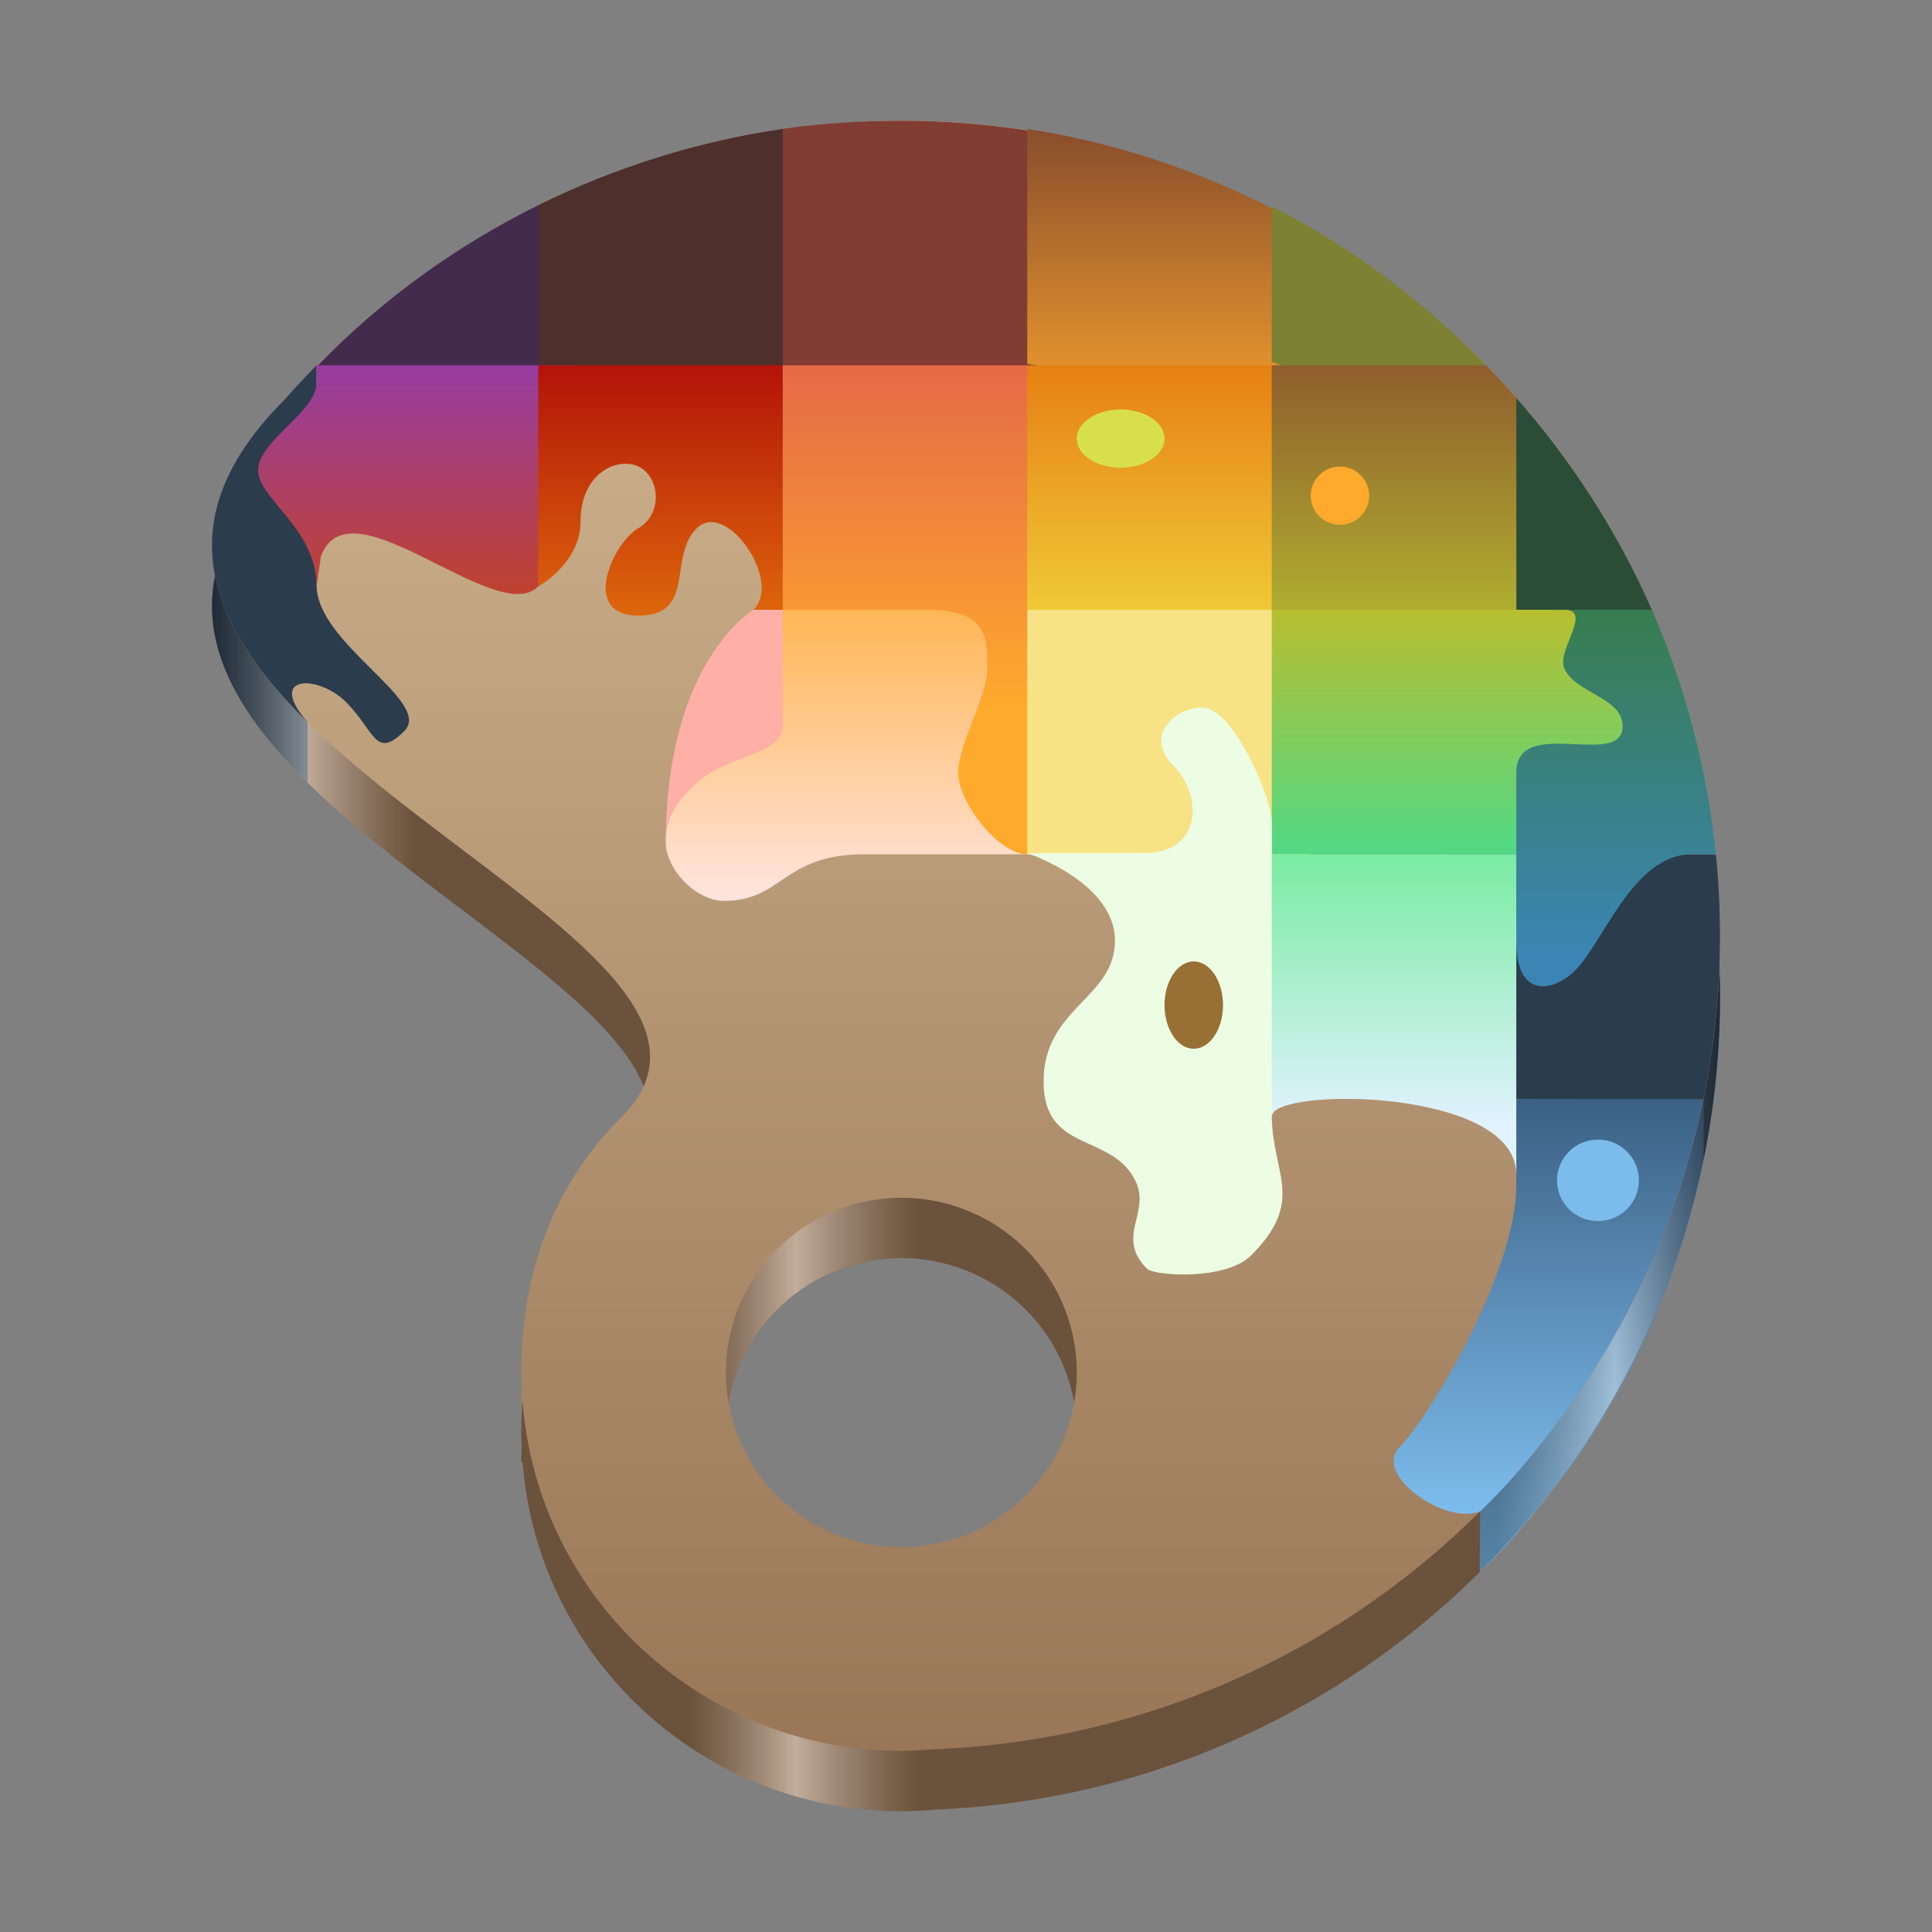 <?xml version="1.0" encoding="UTF-8" standalone="no"?>
<!-- Generator: Adobe Illustrator 26.0.2, SVG Export Plug-In . SVG Version: 6.00 Build 0)  -->

<svg
   version="1.0"
   id="Layer_1"
   x="0px"
   y="0px"
   viewBox="0 0 128 128"
   xml:space="preserve"
   width="128"
   height="128"
   xmlns:xlink="http://www.w3.org/1999/xlink"
   xmlns="http://www.w3.org/2000/svg"
   xmlns:svg="http://www.w3.org/2000/svg"><rect x="0" y="0" width="128" height="128" fill="#808080" stroke="none"/><defs
   id="defs76"><linearGradient
     id="linearGradient46"><stop
       style="stop-color:#000000;stop-opacity:0.3;"
       offset="0"
       id="stop38" /><stop
       style="stop-color:#ffffff;stop-opacity:0.4;"
       offset="0.062"
       id="stop39" /><stop
       style="stop-color:#000000;stop-opacity:0.3;"
       offset="0.134"
       id="stop40" /><stop
       style="stop-color:#000000;stop-opacity:0.3;"
       offset="0.317"
       id="stop41" /><stop
       style="stop-color:#ffffff;stop-opacity:0.4;"
       offset="0.387"
       id="stop42" /><stop
       style="stop-color:#000000;stop-opacity:0.3;"
       offset="0.468"
       id="stop43" /><stop
       style="stop-color:#000000;stop-opacity:0.3;"
       offset="0.852"
       id="stop44" /><stop
       style="stop-color:#ffffff;stop-opacity:0.4;"
       offset="0.93"
       id="stop45" /><stop
       style="stop-color:#000000;stop-opacity:0.3;"
       offset="1"
       id="stop46" /></linearGradient><linearGradient
     id="a"
     gradientTransform="matrix(1.937,0,0,1.929,237.934,-1180.108)"
     gradientUnits="userSpaceOnUse"
     x1="-87"
     x2="-87"
     y1="616"
     y2="672"><stop
       offset="0"
       stop-color="#d4ba94"
       id="stop1" /><stop
       offset="1"
       stop-color="#997657"
       id="stop2" /></linearGradient><linearGradient
     id="c"
     gradientTransform="matrix(1.937,0,0,1.929,-730.629,-2052.505)"
     gradientUnits="userSpaceOnUse"
     x1="415"
     x2="415"
     y1="1068.4"
     y2="1079.4"><stop
       offset="0"
       stop-color="#884d2c"
       id="stop5" /><stop
       offset="1"
       stop-color="#ffa92d"
       id="stop6-3" /></linearGradient><linearGradient
     id="l"
     gradientTransform="matrix(1.937,0,0,1.929,-730.629,-1180.108)"
     gradientUnits="userSpaceOnUse"
     x1="393"
     x2="393"
     y1="623"
     y2="632"><stop
       offset="0"
       stop-color="#913bb5"
       id="stop23" /><stop
       offset="1"
       stop-color="#bf4231"
       id="stop24" /></linearGradient><linearGradient
     id="j"
     gradientTransform="matrix(1.937,0,0,1.929,-730.629,-2052.505)"
     gradientUnits="userSpaceOnUse"
     x1="401"
     x2="401"
     y1="1075.4"
     y2="1086.4"><stop
       offset="0"
       stop-color="#ac0808"
       id="stop19-6" /><stop
       offset="1"
       stop-color="#e4720c"
       id="stop20" /></linearGradient><linearGradient
     id="e"
     gradientTransform="matrix(1.937,0,0,1.929,-730.737,-1178.542)"
     gradientUnits="userSpaceOnUse"
     x1="409"
     x2="409"
     y1="629"
     y2="642"><stop
       offset="0"
       stop-color="#ffa92d"
       id="stop9" /><stop
       offset="1"
       stop-color="#ffe5e1"
       id="stop10" /></linearGradient><linearGradient
     id="i"
     gradientTransform="matrix(1.937,0,0,1.929,-581.689,-1177.003)"
     gradientUnits="userSpaceOnUse"
     x1="432"
     x2="432"
     y1="647"
     y2="662"><stop
       offset="0"
       stop-color="#375a7d"
       id="stop17-7" /><stop
       offset="1"
       stop-color="#7cbcec"
       id="stop18" /></linearGradient><linearGradient
     id="g"
     gradientTransform="matrix(1.937,0,0,1.929,-728.631,-1178.542)"
     gradientUnits="userSpaceOnUse"
     x1="433.3"
     x2="433.3"
     y1="632"
     y2="643.95"><stop
       offset="0"
       stop-color="#377d50"
       id="stop13-5" /><stop
       offset="1"
       stop-color="#3b85b5"
       id="stop14" /></linearGradient><linearGradient
     id="k"
     gradientTransform="matrix(1.937,0,0,1.929,-730.629,-1180.108)"
     gradientUnits="userSpaceOnUse"
     x1="407"
     x2="407"
     y1="636"
     y2="622"><stop
       offset="0"
       stop-color="#ffa92d"
       id="stop21-3" /><stop
       offset="1"
       stop-color="#e05e4c"
       id="stop22" /></linearGradient><linearGradient
     id="b"
     gradientTransform="matrix(0,1.929,-1.937,0,2168.604,-769.708)"
     gradientUnits="userSpaceOnUse"
     x1="410"
     x2="421"
     y1="1080.4"
     y2="1080.4"><stop
       offset="0"
       stop-color="#e4720c"
       id="stop3" /><stop
       offset="1"
       stop-color="#f1d23b"
       id="stop4-5" /></linearGradient><linearGradient
     id="d"
     gradientTransform="matrix(1.937,0,0,1.929,-729.333,-2051.722)"
     gradientUnits="userSpaceOnUse"
     x1="424"
     x2="424"
     y1="1074.4"
     y2="1086.4"><stop
       offset="0"
       stop-color="#884d2c"
       id="stop7" /><stop
       offset="1"
       stop-color="#b7bf31"
       id="stop8" /></linearGradient><linearGradient
     id="h"
     gradientTransform="matrix(1.937,0,0,1.929,-729.333,-1178.542)"
     gradientUnits="userSpaceOnUse"
     x1="425"
     x2="425"
     y1="632"
     y2="640"><stop
       offset="0"
       stop-color="#b7bf31"
       id="stop15-6" /><stop
       offset="1"
       stop-color="#54d883"
       id="stop16" /></linearGradient><linearGradient
     id="f"
     gradientTransform="matrix(1.937,0,0,1.929,-729.333,-2050.183)"
     gradientUnits="userSpaceOnUse"
     x1="424"
     x2="424"
     y1="1092.4"
     y2="1101.4"><stop
       offset="0"
       stop-color="#7ceca4"
       id="stop11-2" /><stop
       offset="1"
       stop-color="#e1f2ff"
       id="stop12" /></linearGradient><linearGradient
     xlink:href="#i"
     id="linearGradient37"
     gradientUnits="userSpaceOnUse"
     gradientTransform="matrix(1.937,0,0,1.929,-728.631,-1172.904)"
     x1="432"
     y1="647"
     x2="432"
     y2="662" /><linearGradient
     xlink:href="#linearGradient46"
     id="linearGradient38"
     gradientUnits="userSpaceOnUse"
     gradientTransform="translate(-211.942,-69)"
     x1="226"
     y1="135"
     x2="325.899"
     y2="135" /><linearGradient
     xlink:href="#i"
     id="linearGradient47"
     gradientUnits="userSpaceOnUse"
     gradientTransform="matrix(1.937,0,0,1.929,-728.631,-1177.003)"
     x1="432"
     y1="647"
     x2="432"
     y2="662" /></defs>&#10;<style
   type="text/css"
   id="style2">&#10;	.st0{fill:url(#SVGID_1_);}&#10;	.st1{fill:url(#SVGID_00000062171159965967627490000013605884846004172698_);}&#10;	.st2{fill:url(#SVGID-2_00000085966066984138215510000013018799571900533434_);}&#10;	.st3{clip-path:url(#SVGID_00000023257072852279316340000004281102206337855156_);}&#10;	.st4{fill:url(#SVGID_00000177446033621631838710000001370584907163434138_);}&#10;	.st5{clip-path:url(#SVGID_00000136385553608229244970000014654043435100792964_);}&#10;	.st6{fill:url(#SVGID_00000126306410582640054500000000964390405037519506_);}&#10;	.st7{fill:url(#SVGID_00000109020757643166282930000006684795936706346369_);}&#10;</style>&#10;<radialGradient
   id="SVGID_1_"
   cx="514.5"
   cy="477.5"
   r="496.5"
   gradientTransform="matrix(1,0,0,-1,-18,974)"
   gradientUnits="userSpaceOnUse">&#10;	<stop
   offset="0.913"
   style="stop-color:#000000"
   id="stop4" />&#10;	<stop
   offset="1"
   style="stop-color:#000000;stop-opacity:0"
   id="stop6" />&#10;</radialGradient>&#10;&#10;<radialGradient
   id="SVGID_00000163033830155146975860000008434547654242457221_"
   cx="512.059"
   cy="481.879"
   r="486.273"
   gradientTransform="matrix(0.111,0,0,-0.111,7.135,117.511)"
   gradientUnits="userSpaceOnUse">&#10;	<stop
   offset="0.99"
   style="stop-color:#FFFFFF"
   id="stop11" />&#10;	<stop
   offset="0.995"
   style="stop-color:#FDFDFD"
   id="stop13" />&#10;	<stop
   offset="0.997"
   style="stop-color:#F6F6F6"
   id="stop15" />&#10;	<stop
   offset="0.998"
   style="stop-color:#EBEBEB"
   id="stop17" />&#10;	<stop
   offset="0.999"
   style="stop-color:#DADADA"
   id="stop19" />&#10;	<stop
   offset="1"
   style="stop-color:#C7C7C7"
   id="stop21" />&#10;</radialGradient>&#10;&#10;<radialGradient
   id="SVGID-2_00000052072577768947982130000002178866272689676469_"
   cx="512.062"
   cy="481.879"
   r="444.122"
   gradientTransform="matrix(1,0,0,-1,-18,974)"
   gradientUnits="userSpaceOnUse">&#10;	<stop
   offset="0.99"
   style="stop-color:#000000;stop-opacity:0.5"
   id="stop26" />&#10;	<stop
   offset="1"
   style="stop-color:#000000;stop-opacity:0"
   id="stop28" />&#10;</radialGradient>&#10;&#10;&#10;&#10;<radialGradient
   id="SVGID_00000092427181212153090570000016417065628950216588_"
   cx="578.89"
   cy="482.37"
   r="353.943"
   gradientTransform="matrix(0.111,0,0,-0.122,7.135,118.456)"
   gradientUnits="userSpaceOnUse">&#10;	<stop
   offset="0"
   style="stop-color:#C2C0C2"
   id="stop66" />&#10;	<stop
   offset="1"
   style="stop-color:#EBEBEB"
   id="stop68" />&#10;</radialGradient>&#10;&#10;		&#10;	&#10;		&#10;	&#10;<path
   d="m 59.718,12 c -15.668,0.027 -30.564,6.775 -40.854,18.54 -21.135,21.041 35.043,34.792 22.3,47.48 -4.692,4.671 -6.618,10.646 -6.629,16.909 0.005,0.3 0.016,0.6 0.034,0.9 -0.011,0.342 -0.034,0.68 -0.034,1.028 l 0.091,0.057 c 1.04,13.031 11.962,23.08 25.092,23.086 0.714,0 1.427,-0.041 2.138,-0.105 29.076,-1.142 52.067,-24.923 52.102,-53.895 0,-29.824 -24.284,-54 -54.24,-54 z m 0,71.356 A 11.623,11.571 0 0 1 71.34,94.927 11.623,11.571 0 0 1 59.718,106.498 11.623,11.571 0 0 1 48.095,94.927 11.623,11.571 0 0 1 59.718,83.356 Z"
   fill="url(#a)"
   id="path24-1-9"
   style="fill:#997657;fill-opacity:1;stroke-width:1" /><path
   d="m 20.977,28.185 c -0.723,0.737 -1.431,1.491 -2.115,2.273 -8.108,8.072 -4.873,15.1 1.518,21.378 v -3.985 c 0,0 3.615,1.379 6.05,3.017 1.937,-1.929 -5.454,-4.234 -5.454,-8.091 z"
   fill="#2b3c4d"
   id="path31-8"
   style="stroke-width:1" /><path
   d="m 100.458,60.699 -3.46,7.742 3.46,8.458 12.396,-4.083 v 4.099 c 0.718,-3.493 1.099,-7.117 1.103,-10.815 0,-1.823 -0.092,-3.624 -0.269,-5.4 z"
   fill="#2b3c4d"
   id="path37-6"
   style="stroke-width:1" /><path
   d="m 96.7,71.769 3.759,8.978 v 1.878 c 0,5.786 -5.81,15.432 -7.747,17.36 -1.702,1.695 5.375,-2.308 5.354,0.14 l -0.034,4.033 c 3.317,-3.071 6.812,-8.095 7.181,-8.714 3.651,-5.574 6.258,-11.798 7.641,-18.53 V 72.816 Z"
   fill="url(#i)"
   id="path36-6"
   style="fill:url(#linearGradient37);stroke-width:1" /><path
   d="m 59.718,12 c -15.668,0.027 -30.564,6.775 -40.854,18.54 -21.135,21.041 35.043,34.792 22.3,47.48 -4.692,4.671 -6.618,10.646 -6.629,16.909 0.005,0.3 0.016,0.6 0.034,0.9 -0.011,0.342 -0.034,0.68 -0.034,1.028 l 0.091,0.057 c 1.04,13.031 11.962,23.08 25.092,23.086 0.714,0 1.427,-0.041 2.138,-0.105 29.076,-1.142 52.067,-24.923 52.102,-53.895 0,-29.824 -24.284,-54 -54.24,-54 z m 0,71.356 A 11.623,11.571 0 0 1 71.34,94.927 11.623,11.571 0 0 1 59.718,106.498 11.623,11.571 0 0 1 48.095,94.927 11.623,11.571 0 0 1 59.718,83.356 Z"
   fill="url(#a)"
   id="path24-1-9-2"
   style="fill:url(#linearGradient38);stroke-width:1" /><path
   d="m 59.718,8 c -15.668,0.027 -30.564,6.775 -40.854,18.54 -21.135,21.041 35.043,34.792 22.3,47.48 -4.692,4.671 -6.618,10.646 -6.629,16.909 0.005,0.3 0.016,0.6 0.034,0.9 -0.011,0.342 -0.034,0.68 -0.034,1.028 l 0.091,0.057 c 1.04,13.031 11.962,23.08 25.092,23.086 0.714,0 1.427,-0.041 2.138,-0.105 C 90.932,114.753 113.922,90.971 113.957,62 113.957,32.176 89.673,8 59.717,8 Z m 0,71.356 A 11.623,11.571 0 0 1 71.34,90.927 11.623,11.571 0 0 1 59.718,102.498 11.623,11.571 0 0 1 48.095,90.927 11.623,11.571 0 0 1 59.718,79.356 Z"
   fill="url(#a)"
   id="path24-1"
   style="fill:url(#a);stroke-width:1" /><path
   d="m 35.658,13.598 c -5.384,2.661 -10.369,6.242 -14.613,10.619 l 16.88,2.267 z"
   fill="#432b4d"
   id="path25"
   style="stroke-width:1" /><path
   d="m 51.858,8.54 c -5.661,0.832 -11.122,2.548 -16.2,5.057 v 10.547 l 18.825,3.341 z"
   fill="#4d2f2b"
   id="path26"
   style="stroke-width:1" /><path
   d="m 59.72,8 c -2.649,0.003 -5.276,0.16 -7.862,0.54 l -2.7e-4,15.66 19.541,2.864 L 68.058,8.638 C 65.339,8.221 62.557,8 59.72,8 Z"
   fill="#813c33"
   id="path27"
   style="stroke-width:1" /><path
   d="m 68.058,8.54 v 15.562 l 19.899,3.341 -3.699,-13.65 c -5.01,-2.539 -10.442,-4.368 -16.2,-5.253 z"
   fill="url(#c)"
   id="path28"
   style="fill:url(#c);stroke-width:1" /><path
   d="m 84.258,13.67 v 10.309 l 9.349,3.222 4.84,-3.007 C 94.407,20.021 89.532,16.342 84.258,13.67 Z"
   fill="#7c8133"
   id="path29"
   style="stroke-width:1" /><path
   d="m 20.977,24.2 c -0.723,0.737 -1.431,1.491 -2.115,2.273 -8.108,8.072 -4.873,15.1 1.518,21.378 -2.78,-3.184 0.713,-3.16 2.532,-1.349 1.937,1.929 1.939,3.859 3.876,1.93 1.937,-1.929 -5.811,-5.783 -5.811,-9.64 z"
   fill="#2b3c4d"
   id="path31"
   style="stroke-width:1" /><path
   d="m 20.975,24.2 v 1.158 c 0,1.928 -3.874,3.857 -3.874,5.786 0,1.929 3.874,3.857 3.874,7.714 l 0.284,-1.977 c 1.858,-5.214 11.617,4.747 14.399,1.977 l 1.671,-3.749 1.029,-10.909 z"
   fill="url(#l)"
   id="path32"
   style="fill:url(#l);stroke-width:1" /><path
   d="m 49.922,40.4 c 1.937,-1.929 -1.825,-7.328 -3.763,-5.399 -1.937,1.929 0,5.786 -3.874,5.786 -3.874,0 -1.678,-4.821 0,-5.786 1.654,-0.951 1.427,-3.38 0.058,-4.072 -1.369,-0.693 -3.879,0.349 -3.879,3.613 0,2.785 -2.805,4.316 -2.805,4.316 V 24.2 h 16.2 l 3.102,19.899 z"
   fill="url(#j)"
   fill-rule="evenodd"
   id="path33"
   style="fill:url(#j);stroke-width:1" /><path
   d="m 49.922,40.4 c 0,0 -5.811,3.375 -5.811,15.429 h 7.748 v -7.714 c 0,-5.786 5.811,-7.714 5.811,-7.714 h -5.811 -1.937 z"
   fill="#ffafa5"
   id="path34"
   style="stroke-width:1" /><path
   d="m 51.858,40.4 v 7.714 c 0,1.929 -3.874,1.929 -5.811,3.857 -0.969,0.964 -1.937,1.929 -1.937,3.857 0,1.704 1.937,3.857 3.874,3.857 3.874,0 3.874,-3.086 9.274,-3.086 h 10.8 v -16.2 z"
   fill="url(#e)"
   id="path35"
   style="fill:url(#e);stroke-width:1" /><path
   d="m 96.7,67.67 3.759,8.978 v 1.878 c 0,5.786 -5.81,15.432 -7.747,17.36 -1.786,1.778 3.075,5.225 5.354,4.238 3.317,-3.071 6.778,-8.16 7.147,-8.779 3.651,-5.574 6.258,-11.798 7.641,-18.53 z"
   fill="url(#i)"
   id="path36"
   style="fill:url(#linearGradient47);stroke-width:1" /><path
   d="m 100.458,56.6 -3.46,7.742 3.46,8.458 12.396,0.015 c 0.718,-3.493 1.099,-7.117 1.103,-10.815 0,-1.823 -0.092,-3.624 -0.269,-5.4 z"
   fill="#2b3c4d"
   id="path37"
   style="stroke-width:1" /><path
   d="m 100.458,40.33 -5.489,15.316 5.489,6.74 c 0,3.857 2.506,3.294 3.876,1.93 1.937,-1.928 3.872,-7.715 7.747,-7.715 h 1.608 c -0.57,-5.713 -2.054,-11.223 -4.271,-16.271 z"
   fill="url(#g)"
   id="path38"
   style="fill:url(#g);stroke-width:1" /><ellipse
   cx="105.869"
   cy="78.2"
   fill="#7cbcec"
   rx="2.712"
   ry="2.7"
   id="ellipse40"
   style="stroke-width:1" /><path
   d="m 51.858,24.2 v 16.2 h 9.686 c 3.874,0 3.874,1.929 3.874,3.857 0,1.929 -1.937,5.014 -1.937,6.943 0,1.929 2.64,5.4 4.577,5.4 l 4.415,-16.2 -4.415,-16.2 z"
   fill="url(#k)"
   id="path41"
   style="fill:url(#k);stroke-width:1" /><path
   d="m 84.258,24.2 4.057,20.376 -20.257,-4.176 v -16.2 z"
   fill="url(#b)"
   id="path42"
   style="fill:url(#b);stroke-width:1" /><path
   d="m 84.258,24.2 v 16.2 l 18.467,2.267 -2.267,-16.317 c -0.666,-0.755 -1.254,-1.404 -2.011,-2.156 z"
   fill="url(#d)"
   id="path43"
   style="fill:url(#d);stroke-width:1" /><path
   d="m 100.458,26.35 0.005,14.05 h 8.982 c -2.252,-5.128 -5.329,-9.9 -8.988,-14.05 z"
   fill="#2b4d37"
   id="path44"
   style="stroke-width:1" /><path
   d="m 68.058,40.4 h 16.2 L 87.002,59.225 68.058,56.6 Z"
   fill="#f7e385"
   id="path45"
   style="stroke-width:1" /><path
   d="m 84.258,40.4 v 16.2 h 16.2 v -5.4 c 0,-3.857 7.046,-0.211 7.046,-3.086 0,-1.928 -3.175,-2.177 -3.874,-3.857 -0.494,-1.188 1.931,-3.857 0,-3.857 z"
   fill="url(#h)"
   id="path46"
   style="fill:url(#h);stroke-width:1" /><ellipse
   cx="88.775"
   cy="32.84"
   fill="#ffa92d"
   rx="1.937"
   ry="1.929"
   id="ellipse46"
   style="stroke-width:1" /><path
   d="m 79.681,46.88 c -1.937,0 -3.874,1.928 -1.937,3.857 1.937,1.929 1.937,5.786 -1.937,5.786 H 68.059 c 0,0 5.811,1.929 5.811,5.786 0,3.857 -4.749,4.447 -4.73,9.377 0.019,4.765 4.59,3.342 6.111,6.605 0.981,2.105 -1.383,3.656 0.768,5.797 0.728,0.469 5.232,0.716 6.863,-0.908 3.673,-3.657 1.376,-5.443 1.376,-9.3 l 5.608,-8.559 -5.608,-8.798 v -1.929 c 0,-1.929 -2.64,-7.714 -4.577,-7.714 z"
   fill="#ecfde3"
   fill-rule="evenodd"
   id="path47"
   style="stroke-width:1" /><path
   d="m 84.258,56.6 v 15.428 1.929 c 0,-1.929 16.2,-1.929 16.2,3.857 V 72.029 56.6 Z"
   fill="url(#f)"
   id="path48"
   style="fill:url(#f);stroke-width:1" /><ellipse
   cx="79.09"
   cy="66.59"
   fill="#986f34"
   rx="1.937"
   ry="2.893"
   id="ellipse48"
   style="stroke-width:1" /><ellipse
   cx="74.246"
   cy="29.06"
   fill="#d7e04c"
   rx="2.906"
   ry="1.929"
   id="ellipse49"
   style="stroke-width:1" /></svg>
